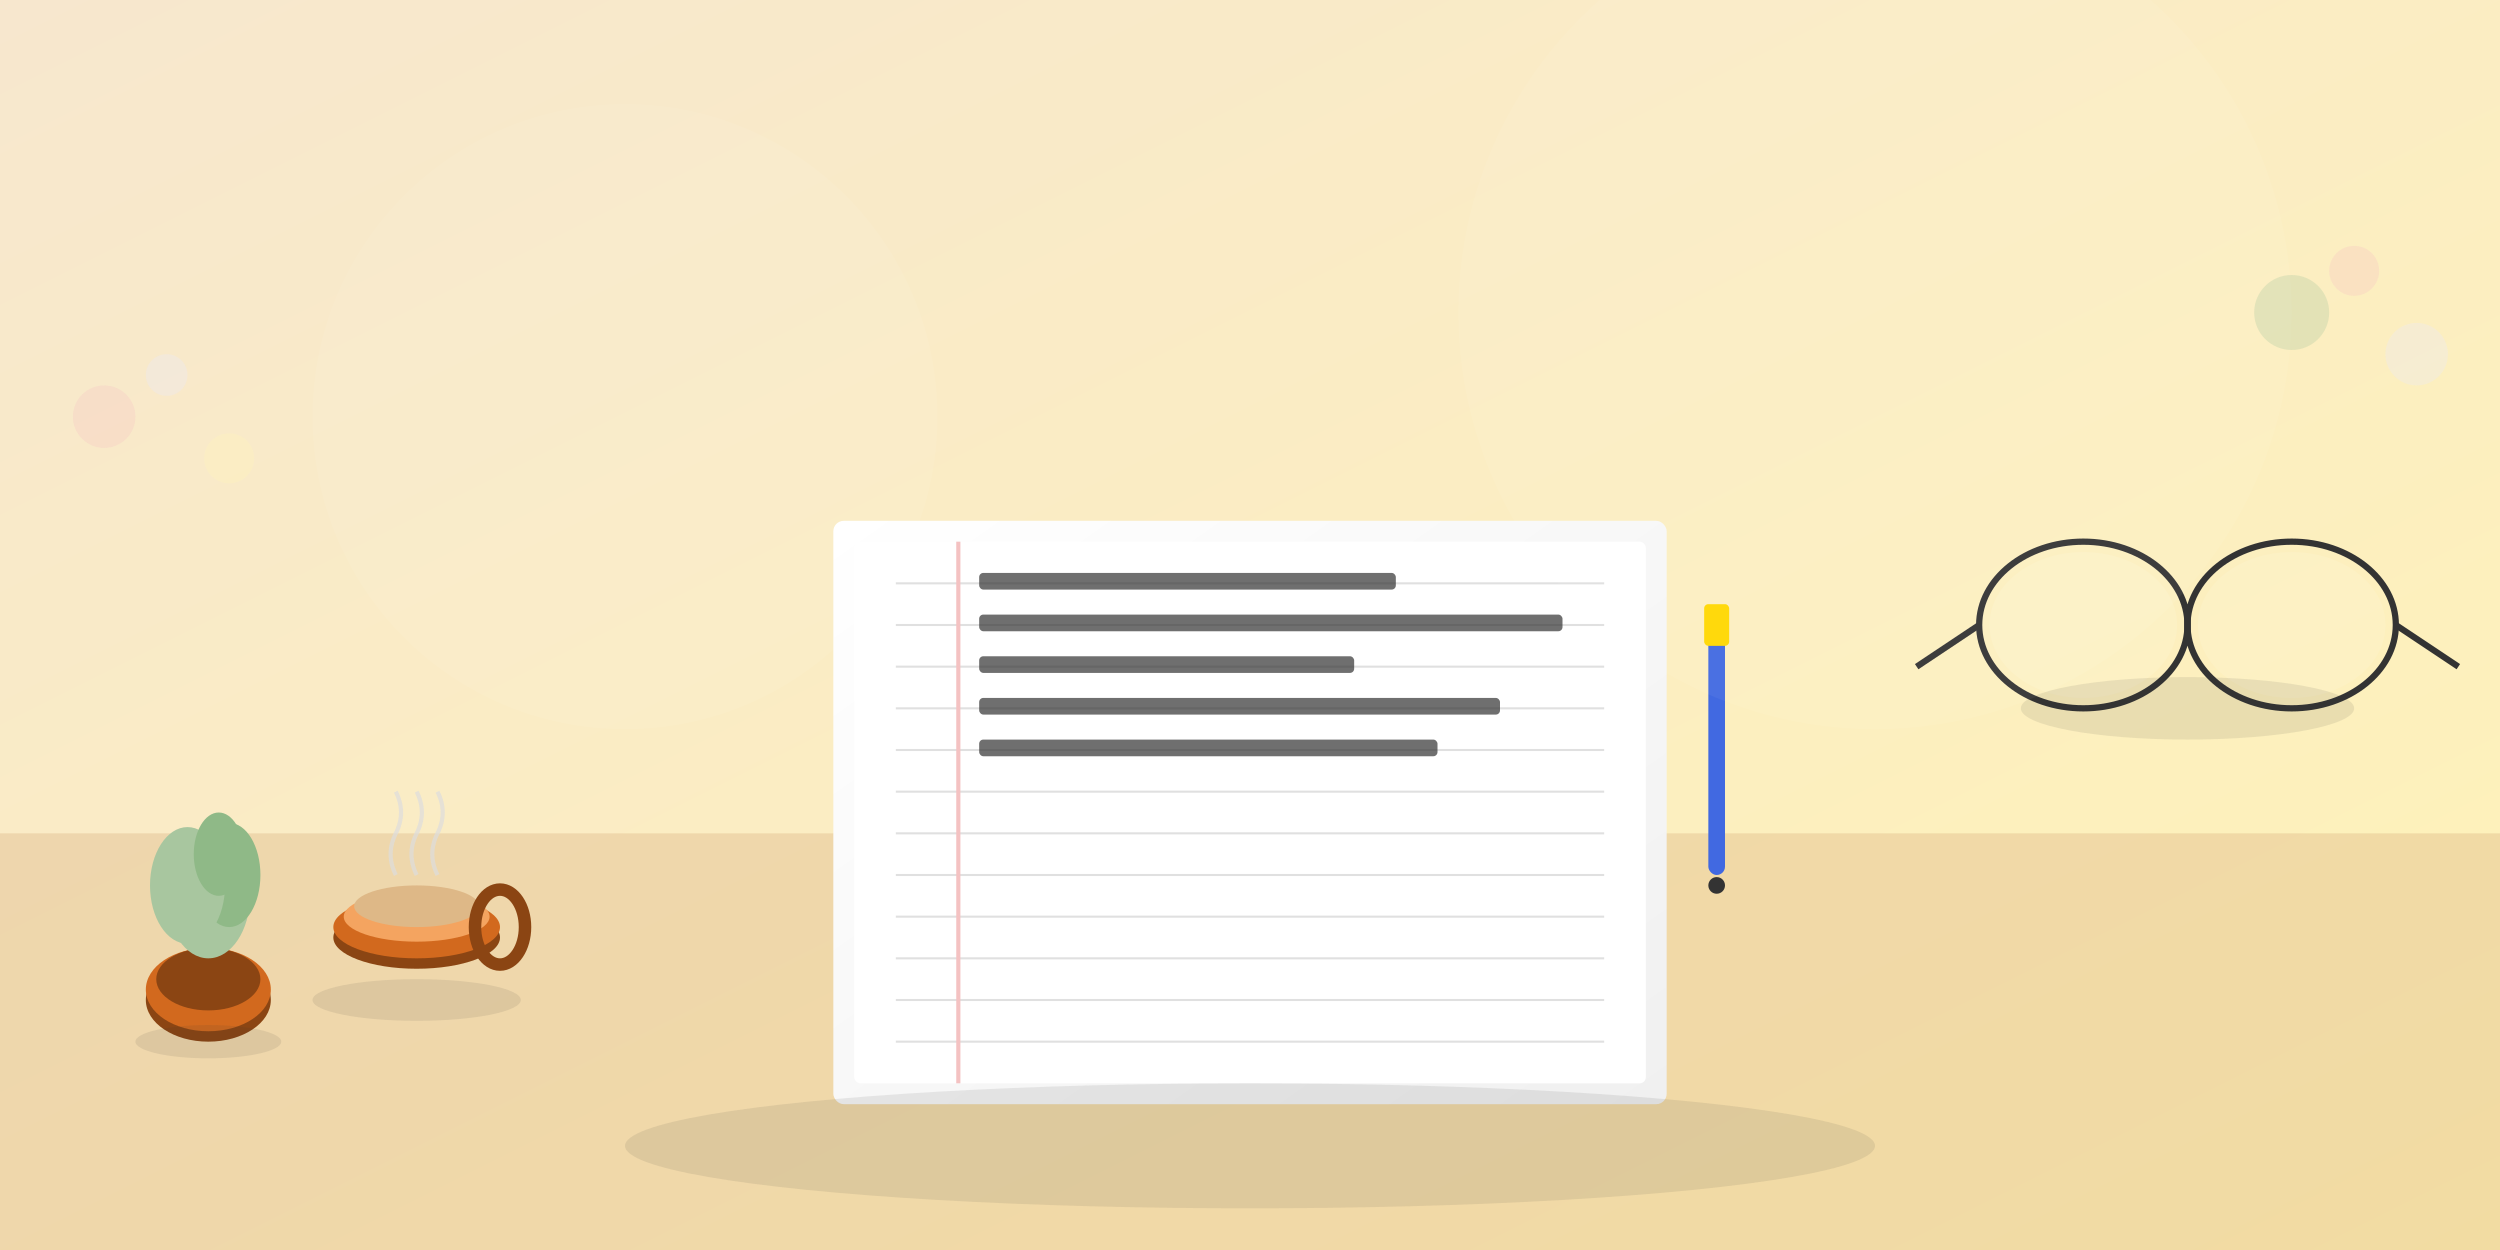 <svg width="1200" height="600" viewBox="0 0 1200 600" xmlns="http://www.w3.org/2000/svg">
  <rect x="0" y="0" width="1200" height="600" fill="#808080" stroke="none"/>
  <defs>
    <linearGradient id="deskBg" x1="0%" y1="0%" x2="100%" y2="100%">
      <stop offset="0%" style="stop-color:#f7e7ce;stop-opacity:1" />
      <stop offset="100%" style="stop-color:#fff3b7;stop-opacity:1" />
    </linearGradient>
    <linearGradient id="notebook" x1="0%" y1="0%" x2="100%" y2="100%">
      <stop offset="0%" style="stop-color:#ffffff;stop-opacity:1" />
      <stop offset="100%" style="stop-color:#f0f0f0;stop-opacity:1" />
    </linearGradient>
  </defs>
  
  <!-- Background -->
  <rect width="1200" height="600" fill="url(#deskBg)"/>
  
  <!-- Desk surface -->
  <rect x="0" y="400" width="1200" height="200" fill="#d4a574" opacity="0.3"/>
  
  <!-- Notebook -->
  <rect x="400" y="250" width="400" height="280" fill="url(#notebook)" rx="5"/>
  <rect x="410" y="260" width="380" height="260" fill="white" rx="3"/>
  
  <!-- Notebook lines -->
  <line x1="430" y1="280" x2="770" y2="280" stroke="#e0e0e0" stroke-width="1"/>
  <line x1="430" y1="300" x2="770" y2="300" stroke="#e0e0e0" stroke-width="1"/>
  <line x1="430" y1="320" x2="770" y2="320" stroke="#e0e0e0" stroke-width="1"/>
  <line x1="430" y1="340" x2="770" y2="340" stroke="#e0e0e0" stroke-width="1"/>
  <line x1="430" y1="360" x2="770" y2="360" stroke="#e0e0e0" stroke-width="1"/>
  <line x1="430" y1="380" x2="770" y2="380" stroke="#e0e0e0" stroke-width="1"/>
  <line x1="430" y1="400" x2="770" y2="400" stroke="#e0e0e0" stroke-width="1"/>
  <line x1="430" y1="420" x2="770" y2="420" stroke="#e0e0e0" stroke-width="1"/>
  <line x1="430" y1="440" x2="770" y2="440" stroke="#e0e0e0" stroke-width="1"/>
  <line x1="430" y1="460" x2="770" y2="460" stroke="#e0e0e0" stroke-width="1"/>
  <line x1="430" y1="480" x2="770" y2="480" stroke="#e0e0e0" stroke-width="1"/>
  <line x1="430" y1="500" x2="770" y2="500" stroke="#e0e0e0" stroke-width="1"/>
  
  <!-- Margin line -->
  <line x1="460" y1="260" x2="460" y2="520" stroke="#f4c2c2" stroke-width="2"/>
  
  <!-- Written text simulation -->
  <rect x="470" y="275" width="200" height="8" fill="#333" opacity="0.7" rx="2"/>
  <rect x="470" y="295" width="280" height="8" fill="#333" opacity="0.7" rx="2"/>
  <rect x="470" y="315" width="180" height="8" fill="#333" opacity="0.7" rx="2"/>
  <rect x="470" y="335" width="250" height="8" fill="#333" opacity="0.7" rx="2"/>
  <rect x="470" y="355" width="220" height="8" fill="#333" opacity="0.7" rx="2"/>
  
  <!-- Pen -->
  <rect x="820" y="300" width="8" height="120" fill="#4169E1" rx="4"/>
  <rect x="818" y="290" width="12" height="20" fill="#FFD700" rx="2"/>
  <circle cx="824" cy="425" r="4" fill="#333"/>
  
  <!-- Coffee cup -->
  <ellipse cx="200" cy="450" rx="40" ry="15" fill="#8B4513"/>
  <ellipse cx="200" cy="445" rx="40" ry="15" fill="#D2691E"/>
  <ellipse cx="200" cy="440" rx="35" ry="12" fill="#F4A460"/>
  <ellipse cx="200" cy="435" rx="30" ry="10" fill="#DEB887"/>
  
  <!-- Cup handle -->
  <ellipse cx="240" cy="445" rx="12" ry="18" fill="none" stroke="#8B4513" stroke-width="6"/>
  
  <!-- Steam -->
  <path d="M 190 420 Q 185 410 190 400 Q 195 390 190 380" stroke="#ddd" stroke-width="2" fill="none" opacity="0.7"/>
  <path d="M 200 420 Q 195 410 200 400 Q 205 390 200 380" stroke="#ddd" stroke-width="2" fill="none" opacity="0.7"/>
  <path d="M 210 420 Q 205 410 210 400 Q 215 390 210 380" stroke="#ddd" stroke-width="2" fill="none" opacity="0.7"/>
  
  <!-- Glasses -->
  <ellipse cx="1000" cy="300" rx="50" ry="40" fill="none" stroke="#333" stroke-width="3"/>
  <ellipse cx="1100" cy="300" rx="50" ry="40" fill="none" stroke="#333" stroke-width="3"/>
  <line x1="1050" y1="290" x2="1050" y2="310" stroke="#333" stroke-width="3"/>
  <line x1="950" y1="300" x2="920" y2="320" stroke="#333" stroke-width="3"/>
  <line x1="1150" y1="300" x2="1180" y2="320" stroke="#333" stroke-width="3"/>
  
  <!-- Lens reflection -->
  <ellipse cx="1000" cy="300" rx="45" ry="35" fill="white" opacity="0.1"/>
  <ellipse cx="1100" cy="300" rx="45" ry="35" fill="white" opacity="0.1"/>
  
  <!-- Plant in pot -->
  <ellipse cx="100" cy="480" rx="30" ry="20" fill="#8B4513"/>
  <ellipse cx="100" cy="475" rx="30" ry="20" fill="#D2691E"/>
  <ellipse cx="100" cy="470" rx="25" ry="15" fill="#8B4513"/>
  
  <!-- Plant leaves -->
  <ellipse cx="100" cy="430" rx="20" ry="30" fill="#a8c69f"/>
  <ellipse cx="110" cy="420" rx="15" ry="25" fill="#8fb987"/>
  <ellipse cx="90" cy="425" rx="18" ry="28" fill="#a8c69f"/>
  <ellipse cx="105" cy="410" rx="12" ry="20" fill="#8fb987"/>
  
  <!-- Soft shadows -->
  <ellipse cx="600" cy="550" rx="300" ry="30" fill="#333" opacity="0.1"/>
  <ellipse cx="200" cy="480" rx="50" ry="10" fill="#333" opacity="0.1"/>
  <ellipse cx="1050" cy="340" rx="80" ry="15" fill="#333" opacity="0.1"/>
  <ellipse cx="100" cy="500" rx="35" ry="8" fill="#333" opacity="0.1"/>
  
  <!-- Warm lighting -->
  <circle cx="300" cy="200" r="150" fill="white" opacity="0.05"/>
  <circle cx="900" cy="150" r="200" fill="white" opacity="0.05"/>
  
  <!-- Decorative elements -->
  <circle cx="50" cy="200" r="15" fill="#f4c2c2" opacity="0.3"/>
  <circle cx="80" cy="180" r="10" fill="#e6e6fa" opacity="0.3"/>
  <circle cx="110" cy="220" r="12" fill="#fff3b7" opacity="0.3"/>
  
  <circle cx="1100" cy="150" r="18" fill="#a8c69f" opacity="0.3"/>
  <circle cx="1130" cy="130" r="12" fill="#f4c2c2" opacity="0.3"/>
  <circle cx="1160" cy="170" r="15" fill="#e6e6fa" opacity="0.3"/>
</svg>
